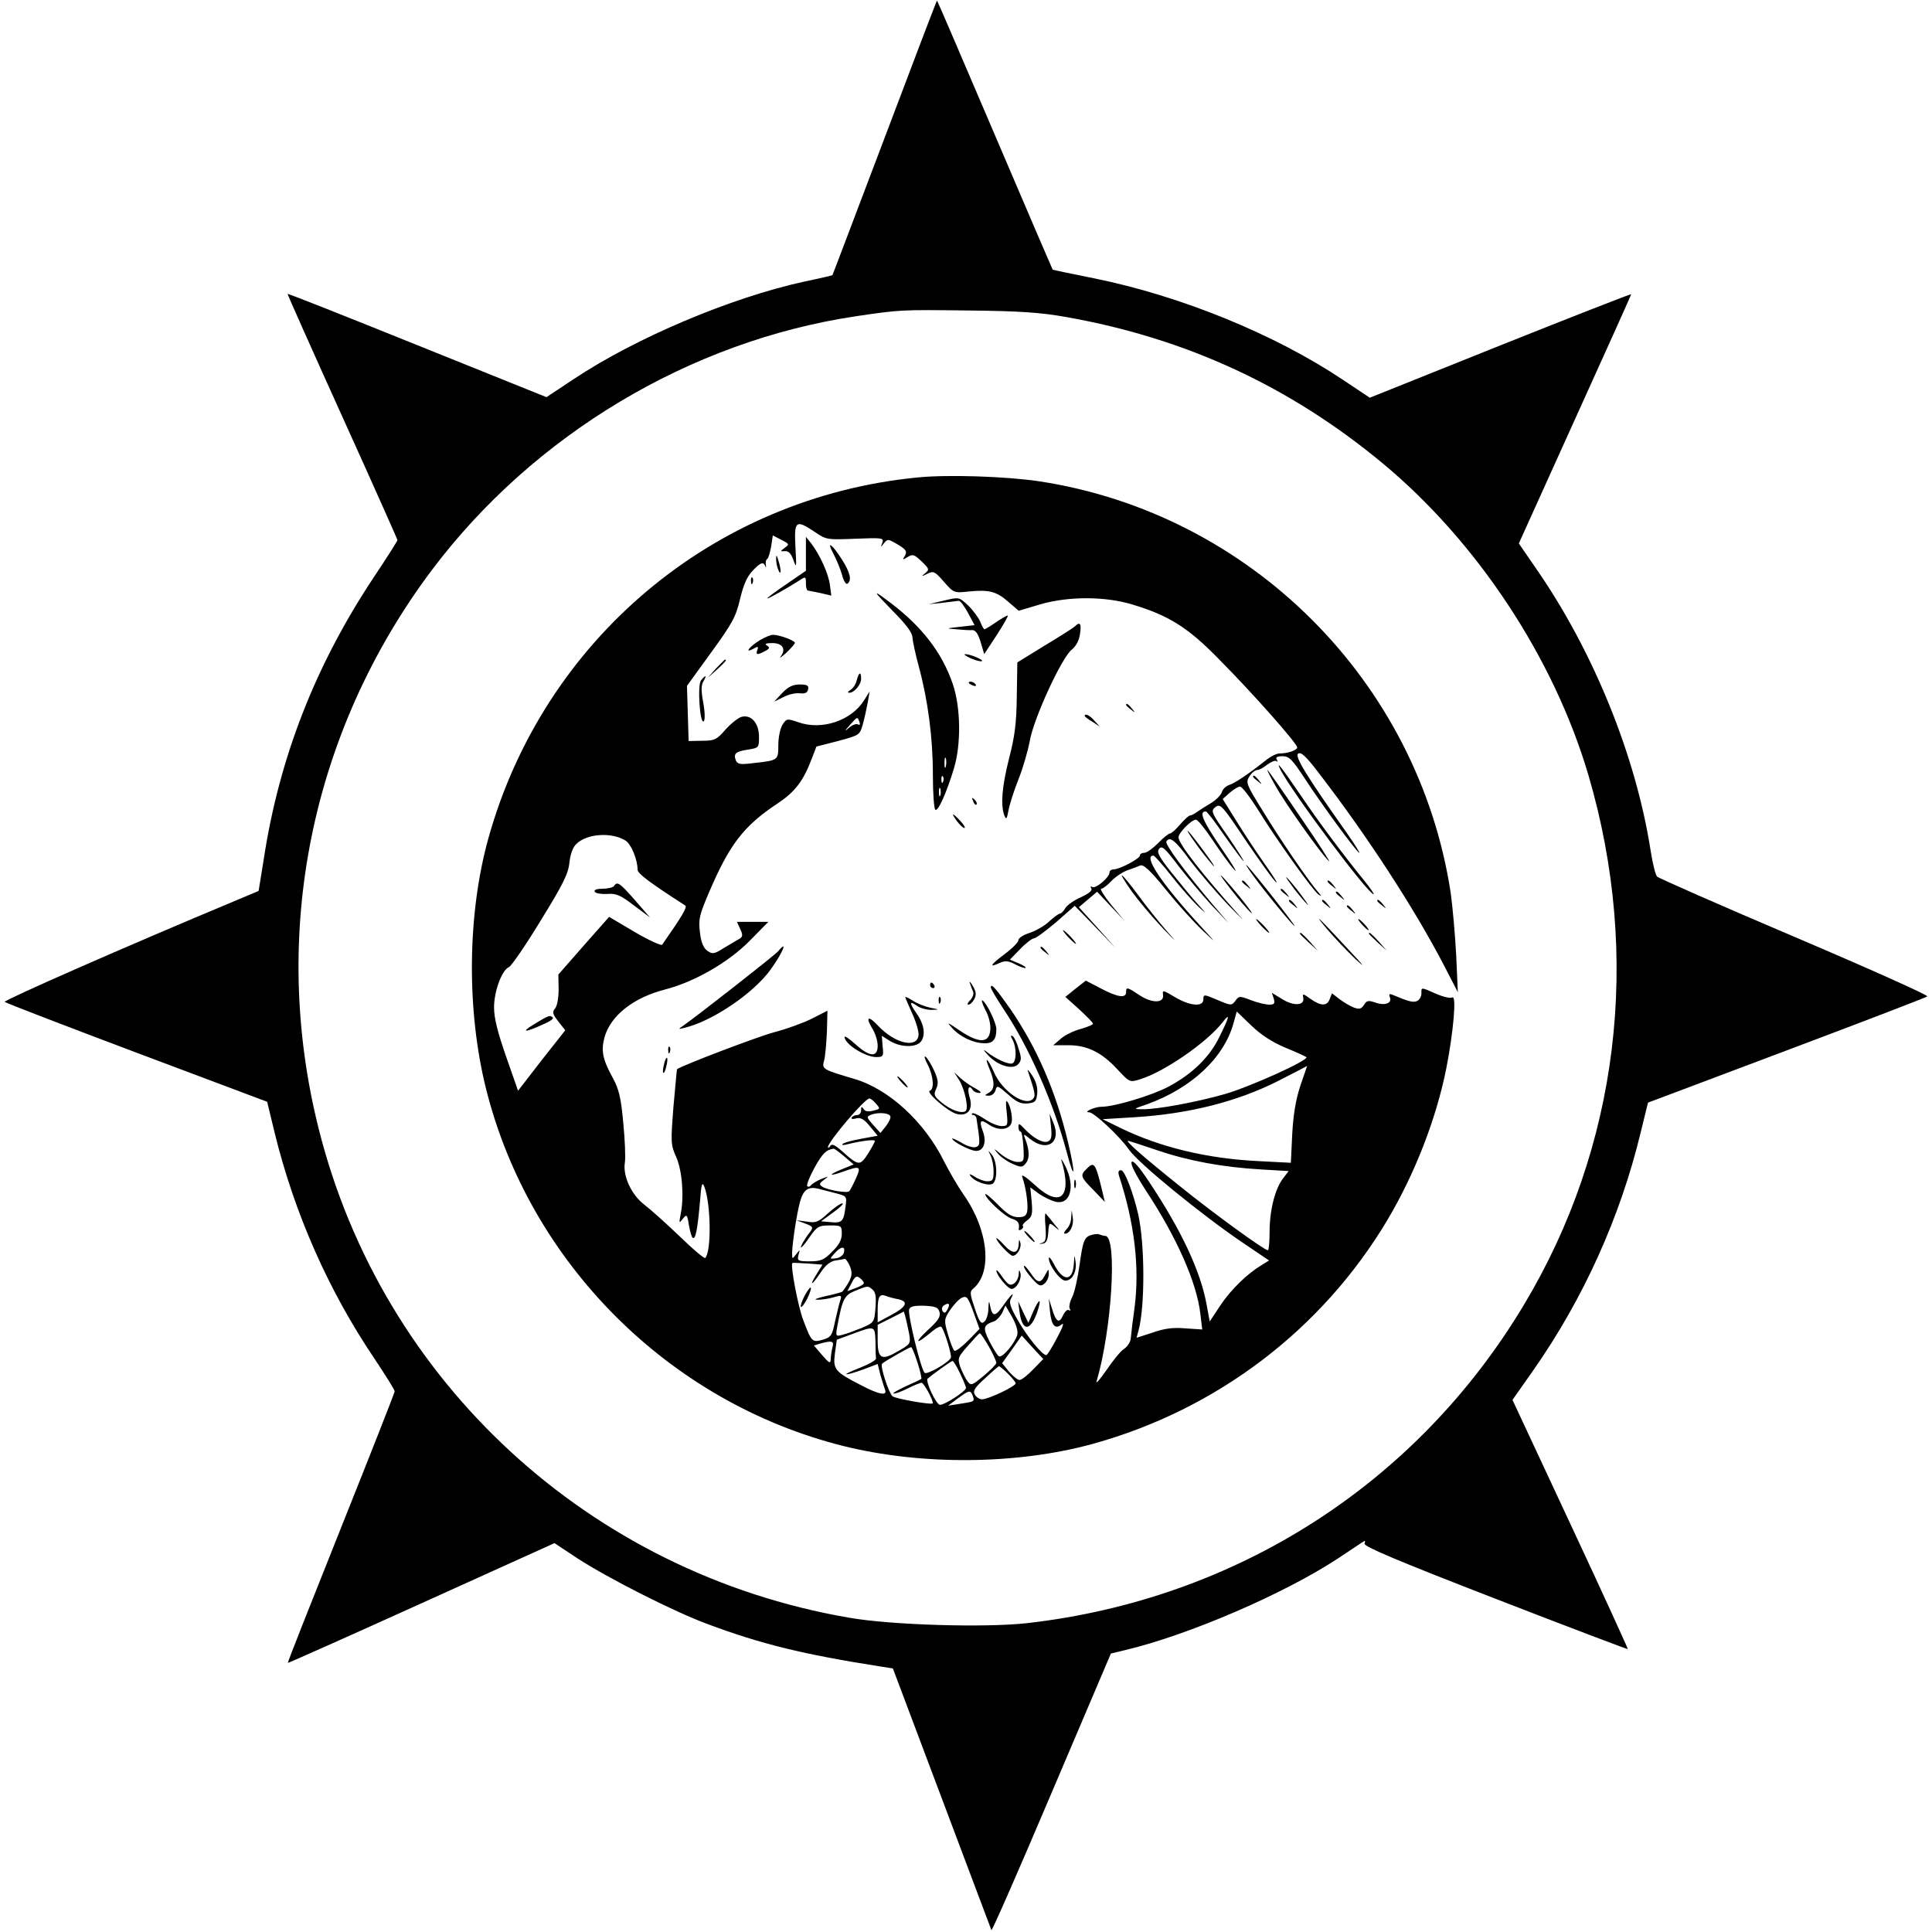 <?xml version="1.0" standalone="no"?>
<!DOCTYPE svg PUBLIC "-//W3C//DTD SVG 20010904//EN"
 "http://www.w3.org/TR/2001/REC-SVG-20010904/DTD/svg10.dtd">
<svg version="1.0" xmlns="http://www.w3.org/2000/svg"
 width="700pt" height="700pt" viewBox="0 0 700 700"
 preserveAspectRatio="xMidYMid meet">
<g transform="translate(0,700) scale(0.1,-0.1)"
fill="#000000" stroke="none">
<path d="M3206 6503 c-104 -274 -189 -499 -190 -500 -1 -1 -47 -12 -101 -23
-266 -58 -612 -204 -837 -354 l-98 -65 -467 188 c-258 104 -469 188 -471 186
-1 -1 88 -201 198 -444 110 -243 200 -445 200 -448 0 -3 -38 -63 -84 -132
-212 -318 -345 -656 -401 -1028 l-18 -111 -76 -32 c-410 -171 -850 -365 -844
-370 4 -4 220 -87 480 -185 l471 -177 27 -112 c72 -293 195 -572 362 -819 40
-60 73 -113 73 -118 0 -5 -88 -228 -195 -496 -107 -268 -194 -487 -192 -488 1
-1 219 96 484 216 l482 218 83 -55 c111 -72 349 -193 471 -238 195 -73 347
-110 627 -154 l45 -7 177 -470 c97 -259 179 -474 180 -478 2 -5 100 219 218
497 l215 505 50 12 c229 54 578 204 775 334 47 31 88 59 92 61 4 3 5 -1 2 -9
-3 -10 117 -61 473 -199 263 -102 479 -184 481 -183 1 1 -92 205 -208 453
l-210 450 76 108 c181 259 314 553 388 859 l27 110 502 189 c276 104 506 192
510 196 4 4 -212 101 -480 215 -268 114 -493 213 -499 219 -6 6 -16 47 -23 91
-53 344 -207 724 -414 1023 l-64 93 203 449 c112 247 204 451 204 454 0 2
-213 -81 -473 -185 l-474 -190 -99 66 c-247 165 -587 303 -897 366 -83 17
-153 31 -153 32 -1 1 -95 220 -209 487 -114 267 -208 486 -210 488 -1 1 -86
-222 -189 -495z m659 -652 c433 -77 809 -251 1145 -530 342 -284 620 -705 745
-1129 194 -660 110 -1349 -235 -1922 -389 -648 -1043 -1065 -1799 -1151 -152
-17 -494 -7 -646 20 -939 162 -1690 854 -1920 1770 -178 706 -29 1441 410
2026 369 490 935 829 1535 919 163 24 161 24 410 21 186 -2 260 -7 355 -24z"/>
<path d="M3324 5270 c-740 -72 -1355 -589 -1555 -1309 -76 -275 -79 -621 -8
-906 158 -631 663 -1136 1294 -1294 285 -71 631 -68 906 8 450 125 830 415
1066 811 99 167 176 364 213 548 26 132 38 268 22 258 -7 -4 -33 2 -58 13 -57
25 -54 25 -54 1 0 -11 -7 -23 -16 -27 -15 -6 -29 -2 -87 22 -13 6 -16 3 -11
-9 8 -21 -19 -31 -54 -18 -24 8 -31 7 -40 -9 -10 -15 -17 -17 -38 -9 -15 6
-38 20 -52 31 l-26 20 -8 -20 c-9 -27 -32 -27 -70 0 -28 20 -29 20 -26 3 5
-28 -36 -30 -78 -3 l-36 22 7 -21 c5 -18 2 -22 -16 -22 -13 0 -43 7 -66 16
-42 16 -44 16 -57 -2 -14 -18 -15 -18 -65 3 -49 21 -51 21 -51 2 0 -27 -45
-25 -99 6 -51 30 -49 29 -47 8 2 -28 -41 -28 -85 1 -45 30 -49 31 -49 11 0
-23 -32 -18 -92 14 l-54 28 -37 -29 -37 -30 50 -45 c27 -25 50 -48 50 -52 0
-4 -20 -12 -44 -19 -24 -6 -57 -22 -72 -35 l-28 -24 55 0 c68 0 121 -26 178
-88 43 -46 44 -47 80 -36 87 26 241 132 299 205 30 39 28 25 -10 -51 -36 -74
-98 -134 -184 -180 -60 -32 -196 -73 -243 -73 -25 0 -68 -20 -45 -20 18 0 112
-88 145 -136 33 -48 263 -236 411 -336 l96 -65 -26 -16 c-52 -31 -111 -88
-150 -146 l-39 -59 -12 65 c-22 118 -91 266 -207 440 -37 56 -59 81 -64 73 -5
-8 16 -48 52 -104 112 -170 184 -333 197 -446 l7 -57 -60 4 c-45 4 -77 0 -119
-15 l-59 -19 7 26 c24 89 23 313 -1 421 -18 78 -49 160 -62 160 -10 0 -12 -6
-7 -22 56 -171 74 -330 56 -473 -7 -49 -13 -101 -14 -114 -1 -13 -12 -30 -24
-38 -13 -8 -41 -43 -64 -77 -23 -33 -39 -52 -36 -41 55 185 76 524 32 527 -5
0 -16 3 -23 6 -7 2 -23 0 -35 -5 -19 -9 -24 -24 -35 -102 -7 -51 -19 -106 -28
-122 -8 -16 -12 -35 -8 -41 4 -6 3 -8 -3 -5 -6 4 -15 -5 -22 -20 -14 -30 -25
-23 -40 27 l-11 35 4 -44 c5 -54 19 -69 42 -50 11 9 5 -9 -16 -48 -18 -35 -36
-63 -39 -63 -15 0 -70 68 -103 126 -26 45 -33 65 -26 77 17 32 1 17 -27 -23
-29 -42 -40 -42 -48 0 -3 19 -5 16 -6 -11 0 -20 -7 -42 -15 -48 -11 -10 -18
-1 -34 48 -18 53 -19 61 -6 72 71 59 55 213 -35 341 -21 30 -52 84 -70 119
-71 144 -200 263 -326 300 -115 34 -118 35 -109 67 4 15 8 61 10 103 l2 77
-57 -29 c-32 -16 -93 -38 -136 -49 -57 -15 -331 -119 -352 -134 -1 0 -6 -62
-13 -136 -10 -129 -10 -138 10 -182 22 -50 29 -145 16 -208 -6 -32 -6 -34 8
-16 14 18 16 16 22 -23 4 -23 10 -44 14 -46 10 -6 17 28 26 130 5 66 8 75 16
55 24 -63 26 -235 3 -258 -3 -3 -45 32 -93 79 -48 46 -105 97 -126 113 -48 36
-80 105 -72 154 3 19 0 85 -6 146 -8 89 -16 121 -38 161 -36 66 -43 97 -30
146 22 79 104 144 220 174 105 27 228 97 306 176 l68 69 -57 0 -57 0 12 -26
c10 -21 9 -28 -2 -35 -8 -4 -33 -20 -56 -33 -36 -23 -43 -24 -61 -11 -14 10
-23 30 -27 67 -6 47 -2 63 33 145 74 173 125 240 247 321 65 43 94 82 124 160
l18 47 78 20 c77 21 79 21 90 60 6 22 14 58 18 80 l7 40 -20 -32 c-46 -74
-153 -110 -238 -80 -41 14 -43 14 -58 -9 -8 -13 -15 -45 -15 -73 0 -56 0 -56
-91 -66 -47 -6 -57 -4 -63 10 -9 25 -1 32 44 39 39 6 40 7 40 46 0 49 -27 81
-62 73 -13 -3 -39 -24 -59 -46 -32 -37 -40 -41 -85 -41 l-49 -1 -3 100 -3 100
87 120 c76 105 90 129 105 193 12 51 25 82 45 103 30 32 40 35 47 17 2 -7 3
-5 2 4 -2 10 0 20 5 23 4 2 10 23 14 45 l6 40 31 -16 c29 -15 30 -16 12 -29
-17 -13 -17 -13 1 -12 13 1 22 -8 31 -33 11 -31 11 -26 7 48 -5 96 1 101 71
54 41 -28 45 -28 146 -24 98 4 104 3 98 -14 -7 -18 -6 -18 6 -2 13 16 16 15
50 -5 30 -18 34 -25 26 -40 -10 -16 -9 -17 10 -5 18 11 24 9 50 -16 28 -27 29
-30 13 -43 -15 -12 -14 -13 8 -2 22 11 27 9 60 -29 36 -41 37 -41 92 -35 72 7
99 0 143 -39 l36 -31 77 23 c103 30 237 30 337 -1 132 -40 201 -84 313 -199
123 -124 282 -304 282 -318 0 -10 -33 -22 -64 -22 -10 0 -31 -10 -46 -22 -63
-50 -116 -86 -136 -92 -12 -4 -24 -15 -27 -26 -3 -10 -20 -28 -38 -39 -19 -11
-42 -26 -52 -33 -10 -7 -21 -13 -26 -13 -4 0 -20 -15 -35 -32 -15 -18 -32 -33
-37 -33 -5 0 -25 -16 -43 -35 -19 -19 -41 -35 -50 -35 -9 0 -16 -4 -16 -10 0
-11 -73 -50 -95 -50 -8 0 -15 -5 -15 -11 0 -18 -50 -60 -62 -53 -7 4 -8 2 -4
-5 5 -7 -9 -19 -38 -32 -25 -11 -50 -29 -56 -39 -6 -11 -15 -20 -19 -20 -5 0
-22 -13 -39 -28 -16 -16 -48 -34 -71 -42 -23 -7 -41 -19 -41 -26 0 -8 -22 -30
-50 -51 -52 -39 -59 -51 -18 -32 20 9 32 8 58 -6 17 -9 34 -14 36 -12 3 2 -9
10 -26 17 l-31 13 37 38 c21 22 44 39 50 39 7 0 43 27 81 59 l67 59 74 -76 74
-77 -66 74 -67 74 33 28 33 28 49 -52 49 -52 -48 58 c-25 31 -41 57 -35 57 6
0 22 12 36 27 14 15 39 32 57 39 18 6 39 14 48 18 12 5 36 -17 92 -86 41 -51
101 -118 133 -148 55 -52 54 -51 -12 21 -137 150 -203 249 -165 249 4 0 35
-35 68 -77 34 -43 77 -91 95 -108 33 -30 33 -30 -3 10 -20 22 -62 73 -94 113
-47 59 -55 75 -45 87 10 12 21 2 70 -63 33 -42 87 -106 120 -142 l62 -65 -60
70 c-97 115 -172 216 -166 226 12 20 32 5 86 -69 32 -42 95 -116 140 -163 46
-47 63 -63 37 -35 -133 149 -219 259 -219 282 0 17 47 64 63 64 7 0 33 -33 60
-73 26 -39 61 -88 78 -107 17 -19 -4 16 -46 77 -68 100 -82 133 -56 133 4 0
35 -40 69 -90 35 -49 65 -90 68 -90 2 0 -24 41 -58 91 -60 86 -62 91 -44 105
18 13 25 5 108 -119 49 -72 98 -141 110 -152 11 -11 -4 14 -33 55 -29 41 -77
113 -106 160 l-53 85 26 23 c14 12 30 22 37 22 7 0 36 -38 65 -84 70 -113 197
-290 219 -307 13 -9 12 -6 -3 11 -35 41 -135 187 -200 294 -59 95 -61 101 -47
123 8 13 21 23 28 23 7 0 24 9 37 20 14 10 29 16 33 12 5 -4 5 -1 1 6 -5 8 1
12 21 12 24 0 35 -12 78 -77 58 -90 192 -273 200 -273 3 0 -18 33 -46 73 -145
205 -188 275 -176 286 10 8 28 -8 73 -67 176 -228 349 -494 457 -702 l49 -95
-6 136 c-4 74 -13 175 -20 225 -117 765 -725 1373 -1490 1490 -121 18 -331 25
-442 14z m-210 -886 c3 -9 2 -12 -5 -9 -6 4 -20 -1 -32 -11 -18 -16 -18 -14 2
9 29 32 27 31 35 11z m-847 -430 c20 -13 43 -68 43 -105 0 -14 44 -47 173
-130 8 -6 -14 -42 -84 -142 -3 -4 -48 16 -99 46 l-93 55 -92 -104 -92 -105 1
-53 c0 -31 -5 -61 -13 -70 -11 -13 -9 -20 12 -47 l25 -32 -86 -109 -85 -110
-43 123 c-31 89 -44 140 -44 179 0 59 29 136 54 146 8 3 60 78 114 167 81 131
101 171 105 211 3 29 12 56 25 68 38 38 129 44 179 12z m2388 -749 c39 -16 74
-32 78 -35 12 -10 -199 -106 -295 -134 -101 -29 -247 -56 -298 -55 -35 0 -35
1 16 18 160 58 278 167 313 293 l12 43 52 -50 c35 -34 75 -60 122 -80z m57
-137 c-17 -51 -26 -105 -30 -177 l-5 -104 -116 6 c-187 9 -357 50 -501 120
l-65 32 115 7 c196 12 372 56 522 132 57 29 103 53 104 54 0 1 -10 -31 -24
-70z m-1538 -67 c16 -18 16 -19 -10 -25 -18 -5 -30 -3 -35 6 -7 10 -9 9 -9 -4
0 -10 -6 -18 -14 -18 -8 0 -17 -4 -20 -9 -4 -5 4 -7 16 -3 16 4 29 -3 50 -29
l28 -34 -60 -11 c-33 -6 -63 -14 -67 -19 -5 -4 3 -5 17 -1 48 12 100 19 100
12 0 -3 -11 -24 -25 -46 -29 -45 -34 -45 -94 9 -26 23 -37 28 -43 19 -4 -7 -8
-9 -8 -4 0 19 133 176 150 176 4 0 15 -8 24 -19z m52 -46 c2 -5 -5 -21 -16
-35 l-20 -25 -26 29 c-25 28 -25 30 -8 37 25 10 67 7 70 -6z m971 -124 c113
-38 235 -60 370 -68 l102 -6 -19 -25 c-30 -37 -50 -117 -50 -194 0 -37 -3 -68
-6 -68 -13 0 -196 133 -315 229 -146 117 -210 174 -189 167 8 -2 57 -18 107
-35z m-1138 -21 l34 -29 -42 -17 c-52 -21 -49 -28 4 -9 62 22 66 20 46 -25
-10 -22 -21 -43 -24 -46 -7 -8 -78 4 -97 16 -13 8 -12 12 5 25 19 14 18 14
-10 3 -16 -7 -33 -17 -37 -23 -4 -5 -10 -6 -13 -3 -4 4 8 34 26 67 29 52 42
65 69 69 3 1 20 -12 39 -28z m-32 -133 c42 -11 42 -11 36 -52 -6 -51 -13 -57
-54 -53 l-34 3 45 33 c24 17 39 32 32 32 -7 0 -30 -16 -52 -36 -35 -32 -44
-36 -77 -30 l-38 5 32 -12 c29 -11 31 -13 17 -32 -9 -11 -20 -28 -25 -37 -17
-32 -2 -19 26 22 25 36 32 40 71 40 42 0 44 -1 44 -30 0 -22 -10 -41 -35 -65
-29 -30 -41 -35 -81 -35 -43 0 -46 2 -41 23 6 21 6 21 -8 3 -15 -19 -15 -19
-15 5 1 36 16 139 29 186 12 43 30 55 66 46 11 -3 39 -10 62 -16z m31 -214
c-2 -10 -14 -20 -28 -22 -25 -3 -25 -3 -6 18 23 26 39 27 34 4z m22 -52 c11
-28 6 -45 -27 -90 -2 -3 -29 -10 -61 -17 -31 -7 -46 -13 -32 -13 14 -1 40 3
58 8 31 9 33 9 26 -12 -4 -12 -12 -47 -19 -77 -10 -49 -14 -55 -44 -64 -38
-11 -41 -8 -71 72 -19 50 -47 199 -39 206 2 1 28 0 57 -2 l52 -4 -21 -34 c-29
-47 -18 -43 14 5 18 27 35 41 54 44 15 2 31 5 34 6 4 0 12 -12 19 -28z m50
-60 c0 -4 -13 -12 -30 -18 l-30 -11 16 30 c12 24 18 27 30 17 8 -6 14 -14 14
-18z m31 -23 c12 -10 14 -27 11 -66 -4 -53 -5 -54 -49 -73 -25 -10 -56 -22
-70 -25 -25 -7 -26 -6 -19 32 18 97 25 111 64 127 47 19 46 19 63 5z m92 -35
c40 -8 33 -27 -23 -57 l-50 -27 0 44 c0 49 7 60 29 52 9 -4 28 -9 44 -12z
m255 -150 c-23 -23 -45 -40 -50 -37 -4 3 -15 29 -23 58 -15 52 -15 55 7 89 13
19 32 40 43 45 18 8 22 3 42 -52 l22 -61 -41 -42z m-76 111 c-7 -12 -11 -13
-17 -4 -4 7 -2 16 6 21 18 11 23 4 11 -17z m-28 -8 c5 -16 -5 -31 -40 -63 -52
-48 -48 -58 6 -13 19 17 37 27 41 22 11 -12 39 -104 34 -112 -12 -20 -87 -62
-95 -54 -14 14 -62 213 -56 230 4 11 19 14 55 13 41 -2 51 -6 55 -23z m282
-82 c-8 -30 -55 -86 -67 -78 -5 3 -20 27 -34 54 -25 50 -23 59 18 73 9 4 22
18 29 32 l11 25 24 -42 c15 -26 22 -51 19 -64z m-392 4 c6 -36 5 -38 -39 -63
-61 -36 -75 -29 -75 39 l0 56 48 24 47 24 6 -21 c3 -12 9 -39 13 -59z m-122
-28 c0 -27 1 -55 2 -62 1 -6 -26 -21 -59 -34 -33 -13 -54 -23 -48 -23 7 -1 35
8 63 18 l50 19 10 -40 c6 -21 14 -46 17 -54 8 -22 -22 -17 -85 16 -98 50 -104
58 -97 116 l7 50 57 21 c81 30 81 30 83 -27z m411 -19 c15 -27 27 -53 27 -59
0 -5 -21 -26 -46 -47 -43 -36 -46 -36 -59 -19 -8 11 -19 34 -26 52 -10 31 -8
35 28 76 21 24 40 45 43 45 3 1 17 -21 33 -48z m160 -83 c-20 -21 -42 -38 -49
-38 -7 0 -24 14 -38 30 l-25 31 36 50 35 50 39 -43 39 -42 -37 -38z m-727 80
c-3 -13 -6 -32 -6 -43 -1 -17 -6 -14 -31 15 l-30 35 23 7 c43 12 51 9 44 -14z
m308 -54 c10 -31 16 -57 14 -60 -2 -2 -29 -15 -59 -28 -29 -14 -48 -25 -41
-25 7 -1 30 8 52 19 22 11 44 20 49 20 8 0 41 -60 41 -74 0 -8 -135 16 -146
25 -14 12 -46 110 -38 118 6 7 97 59 105 60 3 1 13 -24 23 -55z m154 -39 c12
-25 22 -49 22 -54 0 -11 -76 -61 -94 -61 -14 0 -54 86 -45 95 11 10 85 64 90
64 3 1 15 -19 27 -44z m174 -2 c15 -15 28 -31 28 -35 0 -11 -99 -58 -122 -58
-9 0 -21 8 -26 17 -8 13 0 26 37 59 25 24 48 43 50 44 3 0 18 -12 33 -27z
m-128 -79 c8 -22 8 -22 -44 -30 l-45 -7 35 26 c42 31 46 31 54 11z"/>
<path d="M2225 3790 c-3 -5 -22 -10 -41 -10 -22 0 -33 -4 -29 -11 4 -6 24 -9
45 -8 31 3 48 -4 96 -41 l59 -44 -54 62 c-55 63 -65 70 -76 52z"/>
<path d="M1935 3289 c-51 -31 -33 -31 36 1 22 9 36 20 32 23 -10 10 -14 9 -68
-24z"/>
<path d="M2915 2305 c-10 -20 -16 -38 -13 -40 3 -3 13 11 23 30 22 47 15 55
-10 10z"/>
<path d="M2920 4994 l0 -62 -70 -48 c-38 -26 -70 -49 -70 -52 0 -4 71 36 118
66 21 14 22 13 22 -12 0 -14 3 -26 8 -26 4 0 24 -5 46 -9 l38 -9 -5 38 c-5 41
-36 109 -67 150 l-20 25 0 -61z"/>
<path d="M3020 4993 c11 -21 25 -55 31 -76 5 -21 14 -35 19 -32 17 11 11 40
-19 87 -36 57 -59 73 -31 21z"/>
<path d="M2812 4975 c0 -11 3 -29 8 -40 11 -25 11 1 0 35 -6 20 -8 21 -8 5z"/>
<path d="M2721 4894 c0 -11 3 -14 6 -6 3 7 2 16 -1 19 -3 4 -6 -2 -5 -13z"/>
<path d="M3234 4787 c49 -49 72 -80 72 -97 1 -14 11 -61 23 -105 33 -122 51
-257 51 -392 0 -67 4 -124 9 -127 10 -7 41 63 67 149 27 88 25 222 -4 307 -39
114 -112 208 -227 295 -66 50 -65 46 9 -30z m193 -564 c-3 -10 -5 -4 -5 12 0
17 2 24 5 18 2 -7 2 -21 0 -30z m-10 -55 c-3 -8 -6 -5 -6 6 -1 11 2 17 5 13 3
-3 4 -12 1 -19z m-10 -50 c-3 -7 -5 -2 -5 12 0 14 2 19 5 13 2 -7 2 -19 0 -25z"/>
<path d="M3420 4824 l-55 -13 50 5 c28 3 54 7 59 7 5 1 19 -18 33 -43 l24 -45
-53 -6 c-52 -6 -52 -6 -13 -9 22 -2 48 -4 58 -3 12 0 21 -14 30 -43 l13 -44
46 70 c25 39 43 70 39 70 -3 0 -23 -11 -43 -25 -20 -14 -39 -25 -41 -25 -3 0
-10 13 -16 29 -7 15 -27 42 -44 58 -32 30 -32 30 -87 17z"/>
<path d="M3895 4731 c-6 -6 -55 -37 -110 -70 l-99 -61 -2 -123 c-1 -95 -7
-145 -28 -225 -26 -103 -31 -169 -17 -207 7 -16 9 -13 15 19 4 22 20 72 36
112 16 40 34 102 41 139 14 82 116 303 152 331 15 12 27 33 30 57 6 37 0 46
-18 28z"/>
<path d="M2754 4681 c-38 -23 -59 -50 -25 -32 17 10 20 9 15 -4 -7 -18 0 -19
28 -4 17 9 18 13 7 20 -10 6 -4 9 19 9 37 0 51 -21 31 -48 -7 -9 1 -4 19 12
18 17 32 33 32 37 0 8 -56 29 -79 29 -9 0 -30 -9 -47 -19z"/>
<path d="M3519 4614 c19 -8 36 -12 39 -9 5 5 -43 25 -61 25 -7 -1 3 -7 22 -16z"/>
<path d="M2594 4578 l-29 -33 33 29 c30 28 37 36 29 36 -2 0 -16 -15 -33 -32z"/>
<path d="M3104 4535 c-3 -14 -14 -30 -23 -35 -9 -5 -11 -10 -4 -10 18 0 43 29
43 51 0 27 -8 24 -16 -6z"/>
<path d="M2540 4535 c-14 -17 -4 -163 10 -148 5 4 4 35 -2 67 -8 43 -8 64 1
78 13 22 8 24 -9 3z"/>
<path d="M3510 4526 c0 -2 7 -7 16 -10 8 -3 12 -2 9 4 -6 10 -25 14 -25 6z"/>
<path d="M2834 4489 l-29 -31 33 16 c18 10 45 16 60 14 19 -2 28 2 30 15 3 13
-4 17 -30 17 -25 0 -42 -8 -64 -31z"/>
<path d="M4080 4446 c0 -2 8 -10 18 -17 15 -13 16 -12 3 4 -13 16 -21 21 -21
13z"/>
<path d="M3930 4406 c0 -2 12 -12 28 -21 l27 -18 -19 21 c-17 20 -36 29 -36
18z"/>
<path d="M4640 4210 c43 -83 317 -450 337 -450 3 0 -10 19 -29 43 -83 102
-170 219 -233 312 -73 107 -95 135 -75 95z"/>
<path d="M4620 4155 c35 -64 170 -254 195 -275 8 -7 -37 63 -101 156 -63 93
-118 171 -121 174 -4 3 8 -22 27 -55z"/>
<path d="M4540 4186 c0 -2 8 -10 18 -17 15 -13 16 -12 3 4 -13 16 -21 21 -21
13z"/>
<path d="M3526 4097 c3 -10 9 -15 12 -12 3 3 0 11 -7 18 -10 9 -11 8 -5 -6z"/>
<path d="M3467 4025 c10 -13 22 -25 27 -25 5 0 -1 11 -14 25 -30 32 -36 32
-13 0z"/>
<path d="M4331 3946 c17 -25 45 -60 61 -78 16 -18 4 2 -28 45 -31 42 -58 77
-61 77 -2 0 10 -20 28 -44z"/>
<path d="M4535 3835 c42 -59 144 -183 155 -190 11 -7 -154 203 -173 220 -6 6
2 -8 18 -30z"/>
<path d="M4100 3771 c23 -32 73 -92 112 -133 51 -53 56 -57 17 -13 -29 33 -77
93 -106 133 -64 86 -81 96 -23 13z"/>
<path d="M4465 3771 c26 -33 56 -68 68 -78 11 -10 -8 17 -43 60 -74 90 -93
104 -25 18z"/>
<path d="M4679 3793 c11 -16 34 -44 51 -63 17 -19 10 -7 -16 28 -46 61 -75 89
-35 35z"/>
<path d="M4500 3806 c0 -2 8 -10 18 -17 15 -13 16 -12 3 4 -13 16 -21 21 -21
13z"/>
<path d="M4810 3806 c0 -2 8 -10 18 -17 15 -13 16 -12 3 4 -13 16 -21 21 -21
13z"/>
<path d="M4640 3776 c0 -2 8 -10 18 -17 15 -13 16 -12 3 4 -13 16 -21 21 -21
13z"/>
<path d="M4840 3766 c0 -2 8 -10 18 -17 15 -13 16 -12 3 4 -13 16 -21 21 -21
13z"/>
<path d="M4670 3736 c0 -2 8 -10 18 -17 15 -13 16 -12 3 4 -13 16 -21 21 -21
13z"/>
<path d="M4790 3736 c0 -2 8 -10 18 -17 15 -13 16 -12 3 4 -13 16 -21 21 -21
13z"/>
<path d="M4990 3736 c0 -2 8 -10 18 -17 15 -13 16 -12 3 4 -13 16 -21 21 -21
13z"/>
<path d="M4880 3716 c0 -2 8 -10 18 -17 15 -13 16 -12 3 4 -13 16 -21 21 -21
13z"/>
<path d="M4807 3635 c28 -33 75 -82 104 -110 38 -35 32 -26 -21 30 -107 116
-141 149 -83 80z"/>
<path d="M4570 3645 c13 -14 26 -25 28 -25 3 0 -5 11 -18 25 -13 14 -26 25
-28 25 -3 0 5 -11 18 -25z"/>
<path d="M4935 3650 c10 -11 20 -20 23 -20 3 0 -3 9 -13 20 -10 11 -20 20 -23
20 -3 0 3 -9 13 -20z"/>
<path d="M3870 3605 c13 -14 26 -25 28 -25 3 0 -5 11 -18 25 -13 14 -26 25
-28 25 -3 0 5 -11 18 -25z"/>
<path d="M4710 3617 c0 -2 15 -16 33 -33 l32 -29 -29 33 c-28 30 -36 37 -36
29z"/>
<path d="M4960 3617 c0 -2 15 -16 33 -33 l32 -29 -29 33 c-28 30 -36 37 -36
29z"/>
<path d="M2819 3553 c-12 -14 -294 -235 -346 -271 -16 -11 -16 -12 7 -6 101
24 250 125 312 211 44 61 65 112 27 66z"/>
<path d="M3770 3566 c0 -2 8 -10 18 -17 15 -13 16 -12 3 4 -13 16 -21 21 -21
13z"/>
<path d="M3514 3438 c3 -10 9 -24 12 -32 3 -7 -2 -21 -11 -30 -9 -9 -12 -16
-6 -16 6 0 15 9 21 20 8 15 7 27 -5 47 -9 16 -14 20 -11 11z"/>
<path d="M3370 3430 c0 -5 5 -10 11 -10 5 0 7 5 4 10 -3 6 -8 10 -11 10 -2 0
-4 -4 -4 -10z"/>
<path d="M3590 3422 c0 -5 21 -40 46 -78 92 -137 182 -342 229 -519 29 -110
33 -83 5 35 -44 185 -113 344 -210 485 -53 75 -70 95 -70 77z"/>
<path d="M3280 3387 c0 -2 12 -30 26 -61 14 -31 24 -66 22 -78 -7 -48 -87 -28
-147 36 -34 37 -46 32 -22 -8 12 -18 21 -47 21 -65 0 -43 -29 -41 -80 5 -22
20 -40 32 -40 27 0 -26 75 -73 115 -73 25 0 27 3 23 38 l-3 39 30 -19 c42 -25
101 -24 115 3 14 25 6 63 -21 100 -25 36 -24 44 3 25 12 -9 36 -15 53 -15 30
1 30 1 -5 8 -19 4 -47 15 -62 25 -16 10 -28 16 -28 13z"/>
<path d="M3401 3374 c0 -11 3 -14 6 -6 3 7 2 16 -1 19 -3 4 -6 -2 -5 -13z"/>
<path d="M3570 3341 c13 -23 20 -53 18 -73 -4 -48 -40 -49 -109 -3 -47 32 -51
34 -29 10 30 -33 78 -55 119 -55 29 0 41 14 41 51 0 23 -35 95 -50 104 -6 4
-1 -12 10 -34z"/>
<path d="M3669 3232 c15 -28 14 -79 -1 -85 -14 -5 -62 17 -93 42 -14 11 -13 7
4 -11 34 -38 88 -55 109 -35 13 14 14 22 3 56 -6 22 -16 43 -22 47 -8 4 -8 0
0 -14z"/>
<path d="M2421 3194 c0 -11 3 -14 6 -6 3 7 2 16 -1 19 -3 4 -6 -2 -5 -13z"/>
<path d="M3361 3143 c21 -41 25 -89 8 -95 -16 -5 66 -76 97 -84 40 -10 61 16
47 61 -10 32 -2 48 12 25 3 -5 14 -10 23 -10 10 0 5 6 -13 16 -16 8 -41 25
-54 37 l-24 22 18 -28 c21 -34 36 -105 23 -113 -15 -10 -55 5 -87 32 -27 22
-29 28 -19 49 9 20 7 33 -7 65 -10 22 -24 45 -31 51 -7 5 -4 -7 7 -28z"/>
<path d="M2406 3144 c-4 -14 -5 -28 -3 -31 3 -2 8 8 11 23 4 14 5 28 3 31 -3
2 -8 -8 -11 -23z"/>
<path d="M3586 3125 c19 -46 18 -72 -3 -84 -17 -10 -17 -10 0 -11 11 0 21 9
24 20 5 19 8 17 45 -15 31 -28 46 -35 71 -33 28 3 32 7 35 36 2 21 -4 44 -18
65 -12 18 -19 25 -16 17 27 -80 29 -91 18 -102 -28 -28 -111 28 -141 98 -23
52 -37 60 -15 9z"/>
<path d="M3265 3080 c10 -11 20 -20 23 -20 3 0 -3 9 -13 20 -10 11 -20 20 -23
20 -3 0 3 -9 13 -20z"/>
<path d="M3648 2965 c4 -42 3 -45 -19 -45 -14 0 -42 12 -62 26 -21 14 -41 23
-44 20 -4 -3 -2 -6 4 -6 5 0 10 -6 11 -12 14 -92 14 -98 -2 -104 -9 -3 -32 3
-51 15 -19 11 -35 18 -35 16 0 -11 66 -45 87 -45 28 0 39 34 23 74 -13 36 -7
42 22 22 34 -24 76 -21 83 7 6 20 -8 77 -19 77 -2 0 -1 -20 2 -45z"/>
<path d="M3808 2918 c4 -38 1 -49 -12 -54 -18 -7 -53 13 -86 48 -17 18 -20 19
-20 5 0 -9 3 -17 8 -17 4 0 8 -25 10 -55 3 -53 2 -55 -22 -55 -13 0 -39 12
-58 27 -28 24 -30 24 -13 4 11 -13 35 -30 54 -38 32 -14 36 -13 49 4 13 17 12
47 -4 88 -7 18 -6 18 20 -3 61 -47 112 -11 83 59 l-14 34 5 -47z"/>
<path d="M3589 2813 c6 -12 11 -38 11 -57 0 -31 -3 -36 -23 -36 -12 0 -33 8
-46 17 -14 9 -21 11 -16 4 13 -22 68 -41 83 -29 17 15 15 80 -4 104 -15 18
-15 18 -5 -3z"/>
<path d="M3846 2795 c40 -134 -5 -174 -98 -87 -32 29 -49 40 -44 27 12 -32 22
-98 18 -122 -3 -18 -10 -23 -33 -23 -22 0 -41 12 -74 46 -25 25 -45 42 -45 37
0 -16 73 -83 97 -89 21 -6 28 -16 24 -37 -1 -5 3 -5 9 -2 6 4 9 10 6 13 -3 3
4 12 15 20 18 13 21 22 17 68 l-5 52 31 -23 c17 -12 44 -25 60 -29 54 -13 73
54 36 129 -11 22 -18 31 -14 20z"/>
<path d="M3936 2764 c-23 -22 -21 -29 26 -76 l41 -43 -7 30 c-27 113 -31 119
-60 89z"/>
<path d="M3892 2710 c0 -14 2 -19 5 -12 2 6 2 18 0 25 -3 6 -5 1 -5 -13z"/>
<path d="M3788 2556 c3 -44 1 -55 -12 -59 -14 -4 -13 -5 1 -3 13 1 19 11 21
40 3 38 3 38 25 20 19 -16 18 -14 -3 11 -14 17 -27 34 -31 38 -3 4 -4 -17 -1
-47z"/>
<path d="M3881 2588 c0 -15 -8 -34 -17 -42 -8 -9 -11 -16 -6 -16 18 0 33 29
29 57 l-4 28 -2 -27z"/>
<path d="M3725 2520 c10 -11 20 -20 23 -20 3 0 -3 9 -13 20 -10 11 -20 20 -23
20 -3 0 3 -9 13 -20z"/>
<path d="M3610 2513 c0 -11 49 -63 59 -63 16 0 33 29 28 47 -4 14 -5 14 -6 -4
-2 -37 -22 -38 -53 -4 -15 17 -28 28 -28 24z"/>
<path d="M3800 2441 c0 -25 41 -81 60 -81 25 0 42 33 37 68 -4 27 -4 27 -6 -3
-3 -69 -39 -71 -73 -4 -10 19 -18 28 -18 20z"/>
<path d="M3710 2412 c0 -7 13 -26 29 -44 25 -28 31 -30 45 -19 9 7 16 23 16
35 0 20 -1 20 -13 -3 -17 -33 -28 -31 -54 8 -13 19 -23 29 -23 23z"/>
<path d="M3610 2396 c0 -16 42 -66 55 -66 18 0 38 36 32 58 -4 13 -5 12 -6 -4
-1 -25 -22 -46 -37 -36 -6 4 -18 18 -27 32 -9 13 -17 21 -17 16z"/>
<path d="M3744 2249 l-18 -42 -19 39 -18 39 5 -39 c10 -72 40 -71 65 3 16 49
7 49 -15 0z"/>
</g>
</svg>

